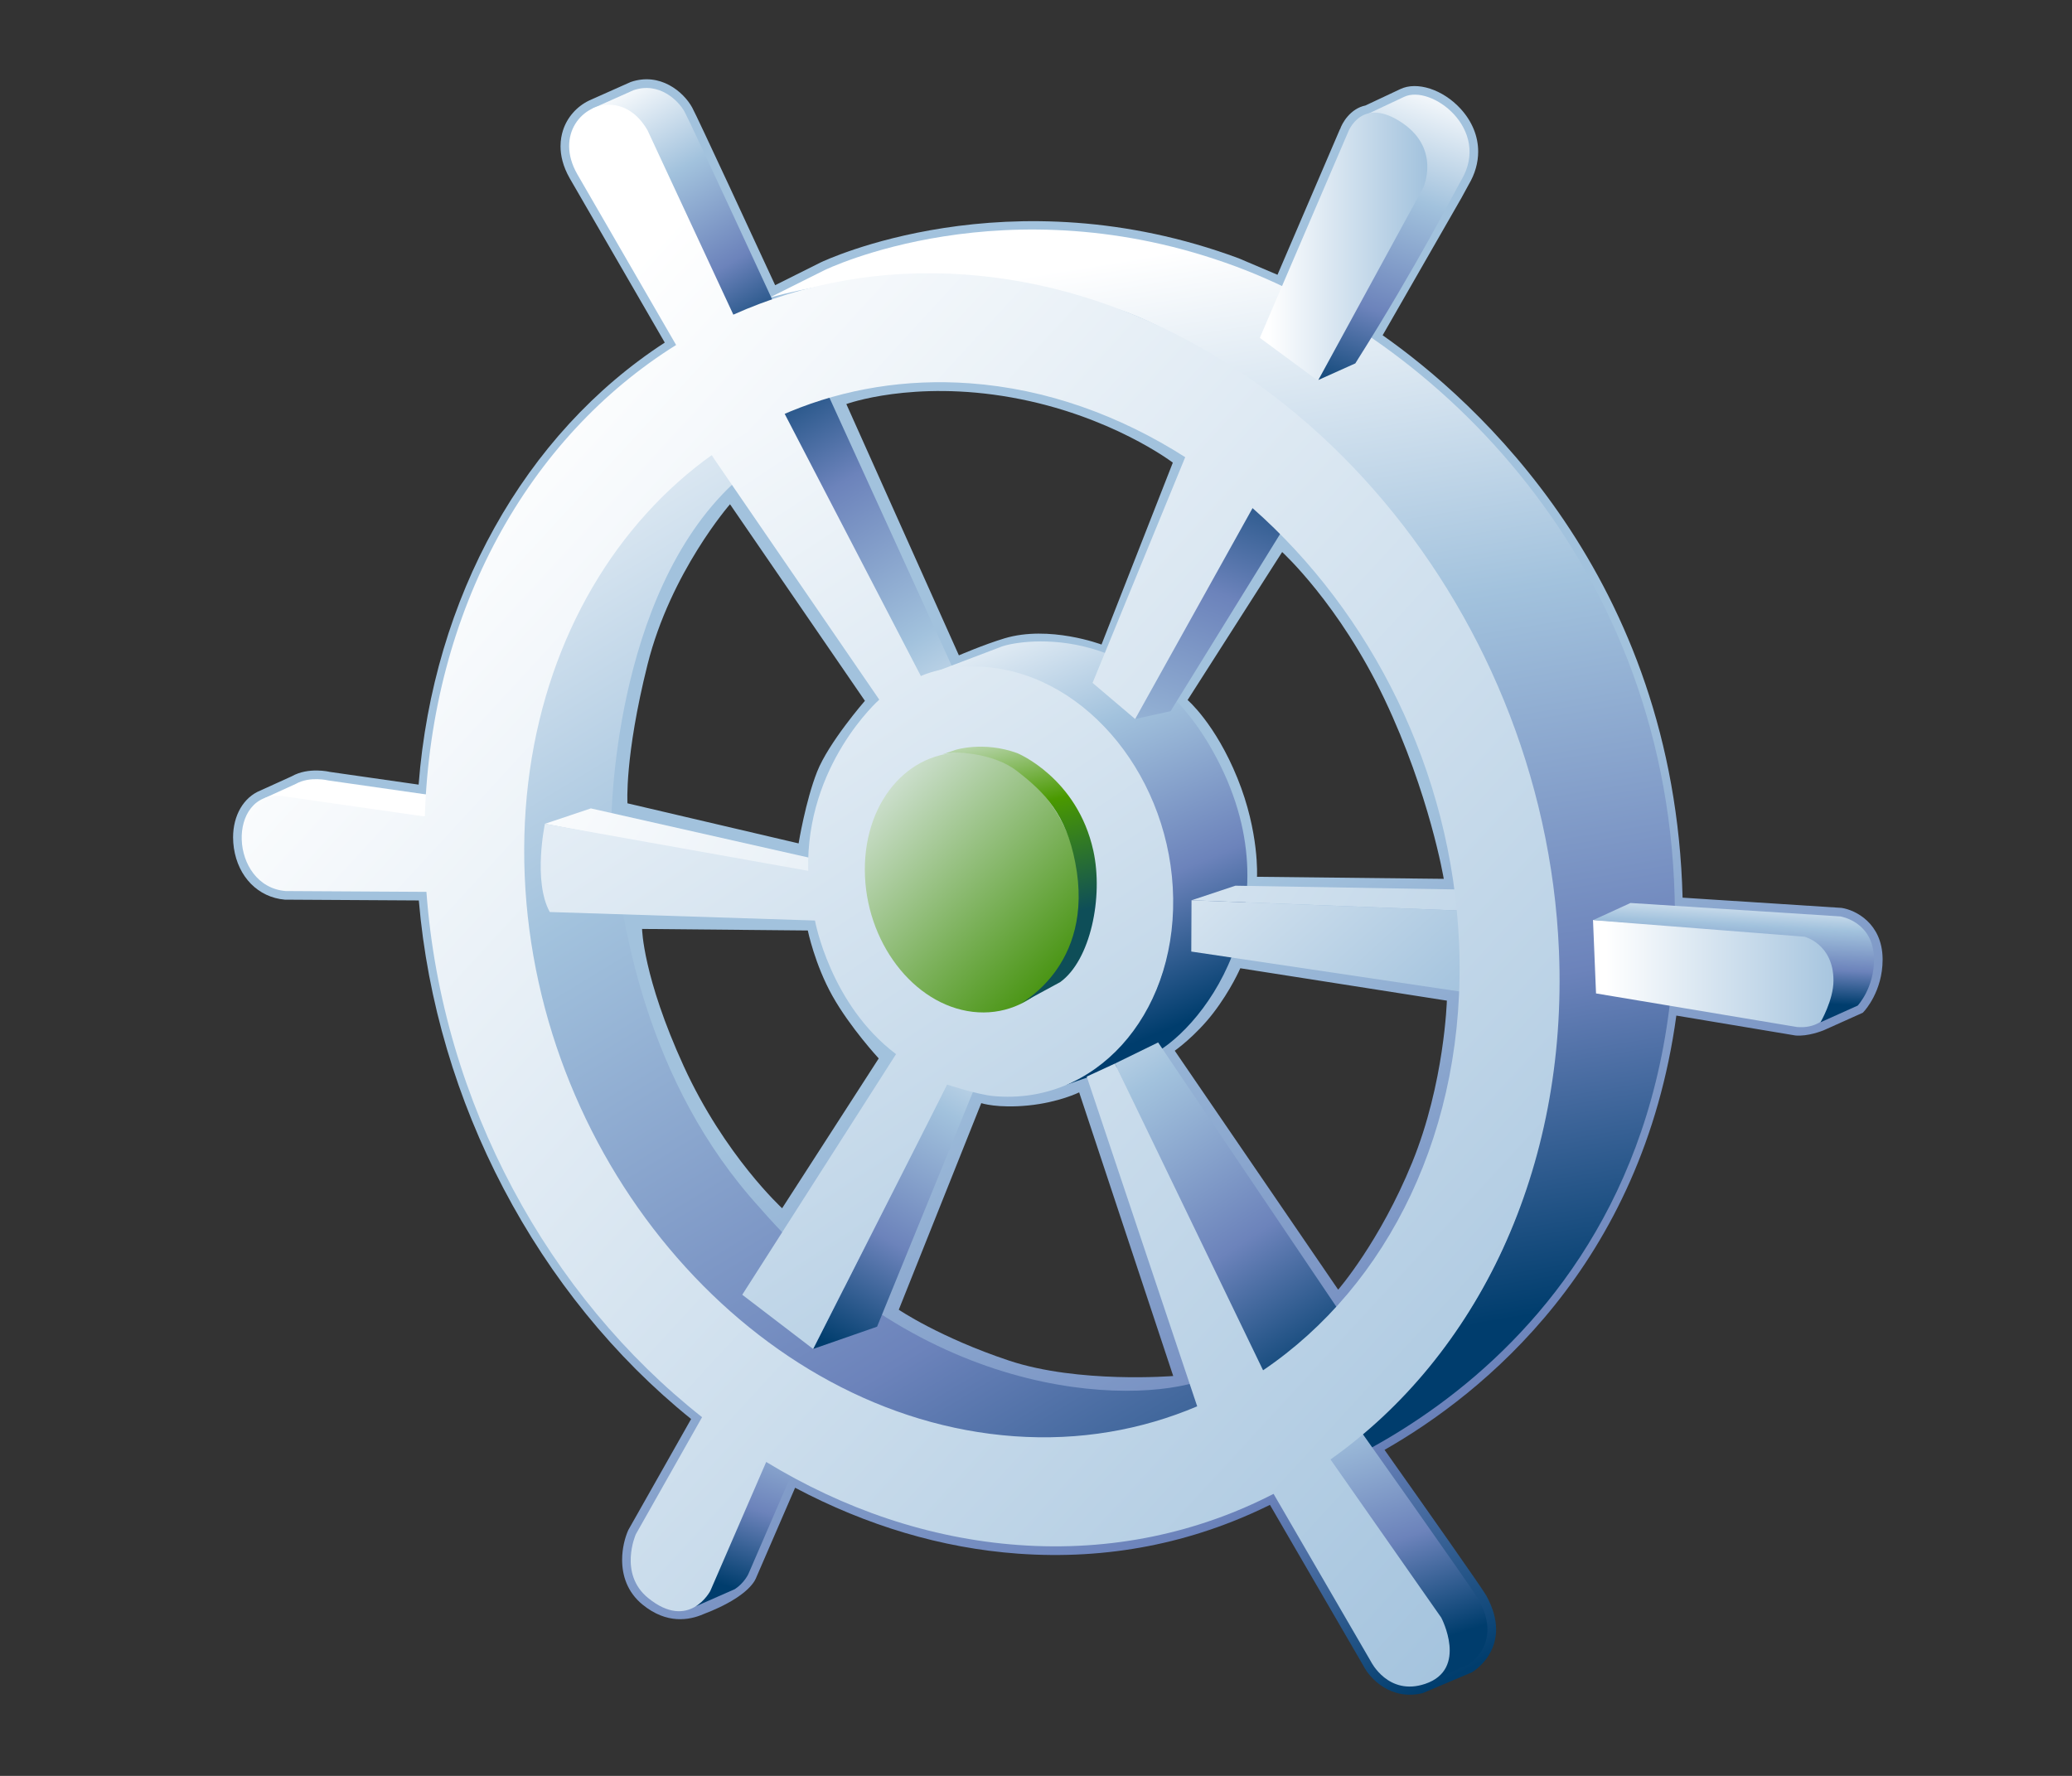 <?xml version="1.0" encoding="UTF-8"?>
<!DOCTYPE svg PUBLIC "-//W3C//DTD SVG 1.1 Tiny//EN" "http://www.w3.org/Graphics/SVG/1.1/DTD/svg11-tiny.dtd">
<svg baseProfile="tiny" version="1.1" xmlns="http://www.w3.org/2000/svg" xmlns:xlink="http://www.w3.org/1999/xlink" width="84" height="72" viewBox="0 0 84 72">
<rect x="0" y="0" width="84" height="72" fill="#333333" stroke="none"/>
<g>
<g>
<g>
<linearGradient id="XMLID_24_" gradientUnits="userSpaceOnUse" x1="42.625" y1="35.748" x2="59.157" y2="68.312">
<stop offset="0" style="stop-color:#A2C2DD"/>
<stop offset="0.1" style="stop-color:#A2C2DD"/>
<stop offset="0.714" style="stop-color:#6C83BB"/>
<stop offset="0.989" style="stop-color:#003D6D"/>
</linearGradient>
<path fill="url(#XMLID_24_)" d="M74.66,36.809c0,0-5.904-0.38-6.447-0.415c-0.33-12.977-8.398-20.158-12.16-22.801 c0.291-0.506,3.195-5.57,3.195-5.57l0.297-0.545c0.256-0.432,0.381-0.885,0.381-1.331c0-0.619-0.242-1.225-0.719-1.744 c-0.714-0.777-1.763-1.116-2.44-0.79l-1.412,0.664c-0.606,0.124-0.949,0.706-1.033,0.978l0.007-0.033 c0,0-2.291,5.342-2.539,5.918c-0.454-0.193-1.57-0.667-1.57-0.667c-9.347-3.466-16.873,0.129-16.948,0.166 c0,0-1.379,0.689-1.847,0.923c-0.756-1.636-3.155-6.823-3.365-7.204c-0.35-0.638-1.303-1.441-2.492-1.033l-1.684,0.75 c-0.506,0.244-0.893,0.684-1.062,1.215c-0.055,0.173-0.098,0.388-0.098,0.638c0,0.367,0.092,0.809,0.374,1.303 c0,0,3.561,6.154,3.852,6.658c-5.69,3.693-9.391,10.339-9.979,17.922c-0.588-0.084-3.608-0.517-3.608-0.517 c-0.001-0.002-0.856-0.208-1.542,0.182l-1.258,0.571c-0.691,0.276-1.114,1.016-1.114,1.904c0,0.14,0.011,0.284,0.032,0.43 c0.175,1.178,0.986,2,2.066,2.094c0,0,4.884,0.029,5.432,0.032c0.694,8.172,4.793,15.983,11.039,21.024 c-0.251,0.443-2.547,4.502-2.547,4.502c-0.13,0.291-0.25,0.73-0.25,1.209c0,0.619,0.2,1.306,0.836,1.82 c0.975,0.791,1.881,0.631,2.459,0.381c1.922-0.734,2.125-1.447,2.146-1.494c0,0,1.329-3.07,1.572-3.631 c2.906,1.538,5.941,2.447,9.033,2.672c3.62,0.262,7.051-0.414,10.217-1.978c0.291,0.499,3.792,6.529,3.792,6.529 c0.257,0.507,1.104,1.417,2.399,1.104l1.999-0.845c0.081-0.047,0.979-0.614,0.979-1.735c0-0.391-0.108-0.848-0.398-1.375 c-0.177-0.313-2.291-3.314-4.125-5.908c3.998-2.283,10.447-7.479,11.83-17.607c0.585,0.098,4.83,0.807,4.83,0.807 c0.498,0.045,1.078-0.185,1.143-0.211l1.585-0.711l0.048-0.052c0.031-0.033,0.756-0.819,0.756-2.099v-0.046 C76.302,37.434,75.227,36.895,74.66,36.809z M51.979,22.381c0,0,2.313,2.104,4.146,5.958s2.406,7.292,2.406,7.292l-7.572-0.083 c0,0,0.104-1.792-0.793-4c-0.895-2.208-2.02-3.167-2.02-3.167L51.979,22.381z M41.016,16.116 c4.016,0.719,6.531,2.641,6.531,2.641l-2.891,7.375c0,0-2.116-0.8-3.938-0.25c-0.828,0.25-1.844,0.688-1.844,0.688l-4.563-10.188 C34.313,16.381,37,15.397,41.016,16.116z M25.438,32.569c0,0-0.125-1.875,0.813-5.625s3.344-6.5,3.344-6.5l5.469,7.969 c0,0-1.469,1.688-1.938,2.875s-0.75,2.906-0.75,2.906L25.438,32.569z M31.708,48.986c0,0-2.333-2.136-3.99-5.761 s-1.688-5.563-1.688-5.563l6.719,0.063c0,0,0.281,1.375,1,2.656s1.875,2.531,1.875,2.531L31.708,48.986z M40.906,55.163 c-2.813-0.938-4.469-2.063-4.469-2.063l3.344-8.375c0,0,0.656,0.219,1.906,0.094s2.063-0.531,2.063-0.531l3.813,11.5 C47.563,55.788,43.719,56.1,40.906,55.163z M57.25,47.131c-1.313,3.219-3,5.156-3,5.156L47.625,42.6c0,0,0.844-0.594,1.563-1.531 s1.094-1.813,1.094-1.813l8.375,1.313C58.656,40.569,58.563,43.913,57.25,47.131z"/>
</g>
</g>
<rect fill="none" width="84" height="72"/>
<g>
<linearGradient id="XMLID_25_" gradientUnits="userSpaceOnUse" x1="47.379" y1="10.223" x2="54.712" y2="54.557">
<stop offset="0" style="stop-color:#FFFFFF"/>
<stop offset="0.35" style="stop-color:#A2C2DD"/>
<stop offset="0.7" style="stop-color:#6C83BB"/>
<stop offset="1" style="stop-color:#003D6D"/>
</linearGradient>
<path fill="url(#XMLID_25_)" d="M31.208,12.062l2.216-1.108c0,0,7.358-3.606,16.673-0.152 c8.396,3.115,18.034,12.545,17.801,26.886c-0.304,18.101-15.963,22.621-15.963,22.621s14.535-6.614,10.363-27.125 c-2.702-13.292-14.156-19.903-17.234-20.729C41.984,11.629,37.444,10.409,31.208,12.062z"/>
<linearGradient id="XMLID_26_" gradientUnits="userSpaceOnUse" x1="16.357" y1="15.669" x2="49.191" y2="69.669">
<stop offset="0" style="stop-color:#FFFFFF"/>
<stop offset="0.35" style="stop-color:#A2C2DD"/>
<stop offset="0.7" style="stop-color:#6C83BB"/>
<stop offset="1" style="stop-color:#003D6D"/>
</linearGradient>
<path fill="url(#XMLID_26_)" d="M24.786,33.259c0,0,0.047-9.107,4.957-13.669l-1.002-1.288 c-6.459,4.505-7.644,12.092-7.718,15.996s2.422,19.751,16.785,23.603c7.286,1.951,11.774-1.128,11.774-1.128l-0.613-0.906 c-2.402,1.05-11.094,1.265-18.176-6.911C26.214,43.922,25.086,37.389,24.786,33.259z"/>
<g>
<linearGradient id="XMLID_27_" gradientUnits="userSpaceOnUse" x1="17.81" y1="27.537" x2="68.935" y2="60.662">
<stop offset="0" style="stop-color:#FFFFFF"/>
<stop offset="0.05" style="stop-color:#FFFFFF"/>
<stop offset="1" style="stop-color:#A2C2DD"/>
</linearGradient>
<polygon fill="url(#XMLID_27_)" points="22.092,33.399 23.954,32.775 34.244,35.098 33.556,35.597 "/>
</g>
<g>
<linearGradient id="XMLID_28_" gradientUnits="userSpaceOnUse" x1="41.74" y1="40.431" x2="33.74" y2="54.599">
<stop offset="0" style="stop-color:#FFFFFF"/>
<stop offset="0.35" style="stop-color:#A2C2DD"/>
<stop offset="0.7" style="stop-color:#6C83BB"/>
<stop offset="1" style="stop-color:#003D6D"/>
</linearGradient>
<polygon fill="url(#XMLID_28_)" points="38.597,43.592 39.835,43.312 35.557,53.788 32.966,54.69 "/>
</g>
<g>
<linearGradient id="XMLID_29_" gradientUnits="userSpaceOnUse" x1="40.979" y1="31.813" x2="30.646" y2="14.646">
<stop offset="0" style="stop-color:#FFFFFF"/>
<stop offset="0.35" style="stop-color:#A2C2DD"/>
<stop offset="0.7" style="stop-color:#6C83BB"/>
<stop offset="1" style="stop-color:#003D6D"/>
</linearGradient>
<polygon fill="url(#XMLID_29_)" points="31.52,16.217 33.383,15.593 41.468,33.314 40.174,34.077 "/>
</g>
<linearGradient id="XMLID_30_" gradientUnits="userSpaceOnUse" x1="25.181" y1="3.258" x2="31.431" y2="13.883">
<stop offset="0" style="stop-color:#FFFFFF"/>
<stop offset="0.35" style="stop-color:#A2C2DD"/>
<stop offset="0.7" style="stop-color:#6C83BB"/>
<stop offset="1" style="stop-color:#003D6D"/>
</linearGradient>
<path fill="url(#XMLID_30_)" d="M24.026,4.396l1.655-0.738c1.052-0.361,1.833,0.437,2.072,0.872 c0.242,0.437,3.691,7.914,3.691,7.914l-1.542,0.683L24.026,4.396z"/>
<linearGradient id="XMLID_31_" gradientUnits="userSpaceOnUse" x1="58.295" y1="3.367" x2="53.795" y2="16.243">
<stop offset="0" style="stop-color:#FFFFFF"/>
<stop offset="0.35" style="stop-color:#A2C2DD"/>
<stop offset="0.7" style="stop-color:#6C83BB"/>
<stop offset="1" style="stop-color:#003D6D"/>
</linearGradient>
<path fill="url(#XMLID_31_)" d="M55.482,4.604l1.436-0.675c1.1-0.529,3.546,1.308,2.326,3.372 c-0.263,0.443-1.744,3.39-4.299,7.432l-1.51,0.678L55.482,4.604z"/>
<g>
<linearGradient id="XMLID_32_" gradientUnits="userSpaceOnUse" x1="51.074" y1="10" x2="57.865" y2="10">
<stop offset="0" style="stop-color:#FFFFFF"/>
<stop offset="0.05" style="stop-color:#FFFFFF"/>
<stop offset="1" style="stop-color:#A2C2DD"/>
</linearGradient>
<path fill="url(#XMLID_32_)" d="M56.857,4.989c1.559,1.067,0.844,2.615,0.844,2.615l-4.27,7.83l-2.357-1.737l3.576-8.335 C54.65,5.359,55.199,3.857,56.857,4.989z"/>
</g>
<g>
<linearGradient id="XMLID_33_" gradientUnits="userSpaceOnUse" x1="64.582" y1="39.471" x2="74.865" y2="39.471">
<stop offset="0" style="stop-color:#FFFFFF"/>
<stop offset="0.05" style="stop-color:#FFFFFF"/>
<stop offset="1" style="stop-color:#A2C2DD"/>
</linearGradient>
<path fill="url(#XMLID_33_)" d="M74.855,38.014c0,0,0.271,3.825-2.007,3.624l-8.144-1.361l-0.123-2.981L74.855,38.014z"/>
</g>
<linearGradient id="XMLID_34_" gradientUnits="userSpaceOnUse" x1="70.401" y1="35.865" x2="70.151" y2="40.49">
<stop offset="0" style="stop-color:#FFFFFF"/>
<stop offset="0.35" style="stop-color:#A2C2DD"/>
<stop offset="0.7" style="stop-color:#6C83BB"/>
<stop offset="1" style="stop-color:#003D6D"/>
</linearGradient>
<path fill="url(#XMLID_34_)" d="M64.582,37.307l1.52-0.697l8.507,0.545c0,0,1.343,0.203,1.364,1.715 c0.016,1.18-0.661,1.9-0.661,1.9l-1.509,0.678c0,0,0.527-0.898,0.527-1.691c0-1.494-1.178-1.781-1.178-1.781L64.582,37.307z"/>
<linearGradient id="XMLID_35_" gradientUnits="userSpaceOnUse" x1="53.74" y1="52.635" x2="58.241" y2="66.511">
<stop offset="0" style="stop-color:#FFFFFF"/>
<stop offset="0.35" style="stop-color:#A2C2DD"/>
<stop offset="0.7" style="stop-color:#6C83BB"/>
<stop offset="1" style="stop-color:#003D6D"/>
</linearGradient>
<path fill="url(#XMLID_35_)" d="M57.605,68.335l1.928-0.853c0.176-0.108,1.339-0.948,0.416-2.621 c-0.254-0.451-5.186-7.404-5.186-7.404l-1.543,0.688L57.605,68.335z"/>
<linearGradient id="XMLID_36_" gradientUnits="userSpaceOnUse" x1="14.741" y1="32.272" x2="65.873" y2="65.401">
<stop offset="0" style="stop-color:#FFFFFF"/>
<stop offset="0.05" style="stop-color:#FFFFFF"/>
<stop offset="1" style="stop-color:#A2C2DD"/>
</linearGradient>
<path fill="url(#XMLID_36_)" d="M19.291,32.498l-1.542,0.683l-7.055-0.809l1.299-0.591c0.572-0.325,1.319-0.139,1.319-0.139 L19.291,32.498z"/>
<linearGradient id="XMLID_37_" gradientUnits="userSpaceOnUse" x1="33.149" y1="17.531" x2="29.676" y2="7.014" gradientTransform="matrix(1 0 0 -1 0 71.388)">
<stop offset="0" style="stop-color:#FFFFFF"/>
<stop offset="0.35" style="stop-color:#A2C2DD"/>
<stop offset="0.7" style="stop-color:#6C83BB"/>
<stop offset="1" style="stop-color:#003D6D"/>
</linearGradient>
<path fill="url(#XMLID_37_)" d="M33.545,56.409l-1.542,0.685c0,0-3.406,7.86-3.816,8.041l1.607-0.708 c0.386-0.254,0.549-0.619,0.549-0.619L33.545,56.409z"/>
<linearGradient id="XMLID_38_" gradientUnits="userSpaceOnUse" x1="40.645" y1="23.634" x2="47.978" y2="41.467">
<stop offset="0" style="stop-color:#FFFFFF"/>
<stop offset="0.35" style="stop-color:#A2C2DD"/>
<stop offset="0.7" style="stop-color:#6C83BB"/>
<stop offset="1" style="stop-color:#003D6D"/>
</linearGradient>
<path fill="url(#XMLID_38_)" d="M37.334,27.459l3.195-1.214c0.579-0.271,5.602-1.232,8.641,4.21 c3.59,6.425-0.627,11.531-2.61,12.37l-3.36,1.165c0,0,7.091-3.045,3.014-12.368C44.24,27.111,38.683,26.744,37.334,27.459z"/>
<g>
<linearGradient id="XMLID_39_" gradientUnits="userSpaceOnUse" x1="44.309" y1="39.138" x2="52.059" y2="17.763">
<stop offset="0" style="stop-color:#FFFFFF"/>
<stop offset="0.35" style="stop-color:#A2C2DD"/>
<stop offset="0.7" style="stop-color:#6C83BB"/>
<stop offset="1" style="stop-color:#003D6D"/>
</linearGradient>
<polygon fill="url(#XMLID_39_)" points="50.188,20.491 53.496,19.062 47.456,28.833 46.019,29.15 "/>
</g>
<g>
<linearGradient id="XMLID_40_" gradientUnits="userSpaceOnUse" x1="24.772" y1="16.79" x2="75.897" y2="49.915">
<stop offset="0" style="stop-color:#FFFFFF"/>
<stop offset="0.05" style="stop-color:#FFFFFF"/>
<stop offset="1" style="stop-color:#A2C2DD"/>
</linearGradient>
<polygon fill="url(#XMLID_40_)" points="48.305,36.5 50.085,35.909 61.467,36.103 59.408,36.926 "/>
</g>
<g>
<linearGradient id="XMLID_41_" gradientUnits="userSpaceOnUse" x1="42.043" y1="37.877" x2="53.71" y2="55.877">
<stop offset="0" style="stop-color:#FFFFFF"/>
<stop offset="0.35" style="stop-color:#A2C2DD"/>
<stop offset="0.7" style="stop-color:#6C83BB"/>
<stop offset="1" style="stop-color:#003D6D"/>
</linearGradient>
<polygon fill="url(#XMLID_41_)" points="45.2,43.12 46.951,42.264 54.654,53.689 51.271,55.756 "/>
</g>
<linearGradient id="XMLID_42_" gradientUnits="userSpaceOnUse" x1="19.24" y1="13.286" x2="50.868" y2="61.193">
<stop offset="0" style="stop-color:#FFFFFF"/>
<stop offset="0.05" style="stop-color:#FFFFFF"/>
<stop offset="1" style="stop-color:#A2C2DD"/>
</linearGradient>
<path fill="url(#XMLID_42_)" d="M40.028,27.05c-1.674-0.148-2.695,0.36-2.695,0.36L31.52,16.218l-3.034,1.708l7.16,10.44 c0,0-2.992,2.637-2.881,6.94L22.091,33.4c0,0-0.493,2.323,0.197,3.576l10.751,0.345c0,0,0.616,3.408,3.287,5.417l-6.235,9.755 l2.873,2.197l5.438-10.716c0,0,1.231,0.406,1.881,0.465c4.088,0.372,7.348-3.222,7.278-8.021 C47.49,31.614,44.115,27.411,40.028,27.05z"/>
<g>
<g>
<linearGradient id="XMLID_43_" gradientUnits="userSpaceOnUse" x1="34.823" y1="31.385" x2="43.448" y2="39.635">
<stop offset="0" style="stop-color:#DCE8E4"/>
<stop offset="1" style="stop-color:#43910A"/>
</linearGradient>
<path fill="url(#XMLID_43_)" d="M39.4,30.54c2.408,0.284,4.369,2.855,4.381,5.753c0.01,2.893-1.932,5.01-4.344,4.73 c-2.408-0.282-4.366-2.854-4.376-5.751C35.049,32.375,36.992,30.256,39.4,30.54z"/>
</g>
<linearGradient id="XMLID_44_" gradientUnits="userSpaceOnUse" x1="40.27" y1="28.722" x2="42.52" y2="37.846">
<stop offset="0" style="stop-color:#E6EEF4"/>
<stop offset="0.444" style="stop-color:#4A9900"/>
<stop offset="0.938" style="stop-color:#0E4E58"/>
<stop offset="1" style="stop-color:#0E4E58"/>
</linearGradient>
<path fill="url(#XMLID_44_)" d="M38.104,30.622l0.624-0.217c0,0,1.137-0.37,2.512,0.129c0,0,2.432,0.996,3.084,3.955 c0.414,1.879-0.115,4.446-1.346,5.331l-1.737,0.941c0,0,3.183-1.533,2.35-5.794c-0.375-1.938-1.224-2.832-2.35-3.697 C40.258,30.511,38.646,30.404,38.104,30.622z"/>
</g>
<linearGradient id="XMLID_45_" gradientUnits="userSpaceOnUse" x1="44.346" y1="27.249" x2="57.847" y2="42.167">
<stop offset="0" style="stop-color:#FFFFFF"/>
<stop offset="0.05" style="stop-color:#FFFFFF"/>
<stop offset="1" style="stop-color:#A2C2DD"/>
</linearGradient>
<polygon fill="url(#XMLID_45_)" points="48.305,36.5 48.295,38.579 59.269,40.213 59.408,36.926 "/>
<linearGradient id="XMLID_46_" gradientUnits="userSpaceOnUse" x1="14.484" y1="17.819" x2="64.827" y2="64.162">
<stop offset="0" style="stop-color:#FFFFFF"/>
<stop offset="0.05" style="stop-color:#FFFFFF"/>
<stop offset="1" style="stop-color:#A2C2DD"/>
</linearGradient>
<path fill="url(#XMLID_46_)" d="M53.939,59.17c5.928-4.188,9.633-11.742,9.262-20.621c-0.594-14.2-11.389-26.5-24.063-27.417 c-3.39-0.246-6.571,0.354-9.408,1.625l-3.479-7.475c-0.386-0.673-0.915-0.985-1.427-1.029c-1.198-0.105-2.328,1.217-1.423,2.805 l4.009,6.929c-5.968,3.726-9.925,10.72-10.188,19.118l-5.809-0.834c-2.235-0.198-2.121,3.657,0.164,3.855l5.71,0.033 c0.634,8.599,4.984,16.413,11.175,21.298l-2.686,4.748c0,0-0.712,1.602,0.502,2.586c1.665,1.35,2.519-0.291,2.519-0.291 l2.265-5.228c3.127,1.905,6.601,3.106,10.231,3.368c3.764,0.273,7.274-0.497,10.338-2.074l3.948,6.8c0,0,0.697,1.409,2.198,0.903 c1.757-0.591,0.652-2.685,0.652-2.685L53.939,59.17z M41.106,58.229C30.664,57.475,21.768,47.28,21.272,35.511 c-0.49-11.768,7.606-20.725,18.048-19.971c3.11,0.226,6.074,1.303,8.729,2.995l-3.756,9.151l1.726,1.465l4.76-8.55 c4.799,4.23,8.08,10.654,8.373,17.655c0.315,7.516-2.882,13.871-7.946,17.3L45.2,43.12l-1.143,0.528l4.478,13.369 C46.279,57.975,43.771,58.422,41.106,58.229z"/>
</g>
</g>
</svg>
